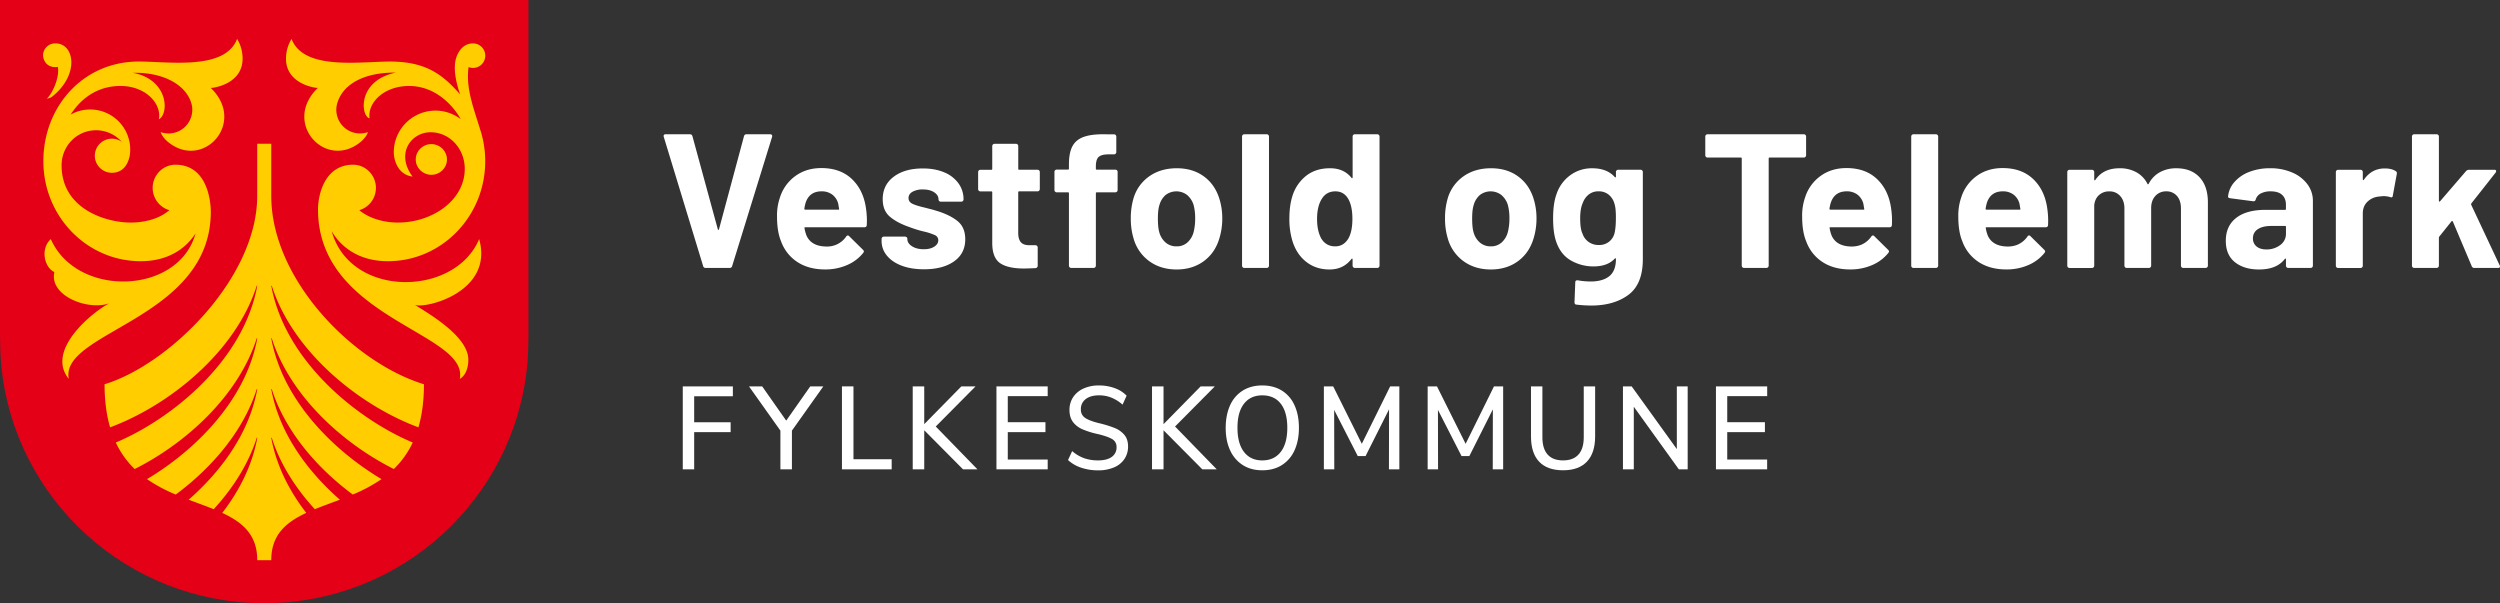 <svg id="ORIGINAL_2_copy_2" data-name="ORIGINAL 2 copy 2" xmlns="http://www.w3.org/2000/svg" viewBox="0 0 2683.43 647.5"><rect x="0" y="0" width="2683.43" height="647.5" fill="#333333" stroke="none"/><defs><style>.cls-1{fill:#e40017;}.cls-2{fill:#ffcd00;}.cls-3{fill:#fff;}</style></defs><title>VT-logo-02-horisontal-RGB-hvit-tekst</title><path class="cls-1" d="M213.83,214.08V573.55c0,9.48.47,24.18,1.39,33.42,14.15,142.94,135.12,254.61,282.24,254.61S765.54,749.91,779.7,607c.92-9.24,1.39-23.94,1.39-33.42V214.08Z" transform="translate(-213.83 -214.08)"/><path class="cls-2" d="M505,684.19a.27.27,0,0,1,.21-.32.29.29,0,0,1,.33.18c9,28.16,25.55,54.08,46.2,76.59,8.5-3.46,17.63-6.68,26.9-10.2C543.6,719.76,513.72,679.09,505,631.92a.26.26,0,0,1,.21-.32.27.27,0,0,1,.33.18c14.35,45,48.17,84.37,86.95,113.13a166.8,166.8,0,0,0,30.84-16.55c-51.67-30.85-106.07-84.46-118.33-151a.28.28,0,0,1,.21-.33.29.29,0,0,1,.33.18c19.61,61.58,75.63,112.49,131,140.31a95.86,95.86,0,0,0,20.3-28.47c-59-24.77-136.82-86.76-151.79-168a.28.28,0,0,1,.21-.33.29.29,0,0,1,.33.18c22.76,71.46,94.54,128.55,157.37,151.87,3.78-13,5.93-28.2,5.93-46.25C593.07,603.34,505,514.21,505,424.37h0v-56H489.91v56.06c0,88-94.11,180.77-163.85,202.1,0,18.05,2.15,33.28,5.93,46.25,62.83-23.32,134.61-80.41,157.37-151.87a.29.29,0,0,1,.33-.18.28.28,0,0,1,.21.33c-15,81.26-92.83,143.25-151.79,168a95.86,95.86,0,0,0,20.3,28.47c55.32-27.82,111.34-78.73,131-140.31a.29.29,0,0,1,.33-.18.28.28,0,0,1,.21.33c-12.26,66.52-66.66,120.13-118.33,151a166.8,166.8,0,0,0,30.84,16.55c38.78-28.76,72.6-68.09,86.95-113.13a.27.27,0,0,1,.33-.18.26.26,0,0,1,.21.32c-8.69,47.17-38.57,87.84-73.64,118.51,9.27,3.52,18.4,6.75,26.9,10.21,20.65-22.51,37.23-48.43,46.2-76.59a.29.29,0,0,1,.33-.18.27.27,0,0,1,.21.32c-5.46,29.67-19.31,56.76-37.56,80.42,21.77,10.11,37.56,23.43,37.57,50.73v0H505v0c0-27.3,15.8-40.62,37.57-50.74C524.34,741,510.49,713.86,505,684.19Z" transform="translate(-213.83 -214.08)"/><ellipse class="cls-2" cx="675.06" cy="384.37" rx="16.49" ry="16.76" transform="matrix(0.02, -1, 1, 0.02, 65.13, 838.53)"/><path class="cls-2" d="M728.14,470.7c-26,62.2-138.41,63.62-158.27-8.44,10.25,17.6,29.54,31.66,58.58,32.17,57.61,1,105.16-46.15,106.19-105.33q.08-4.22-.17-8.35c-.11-2.48-.35-4.95-.69-7.42a108.6,108.6,0,0,0-5-21.63c-6.32-21.11-15.15-42.57-12-65.61a13.16,13.16,0,1,0,5-25.42c-6.87-.12-12.91,3.63-16.9,11.91-5.79,12-1.69,29.82,2.86,42.85-18.71-21.23-36.35-35.29-75.48-35.29-32.18,0-92.58,9.72-105.48-24.29A40.57,40.57,0,0,0,520.82,276c-.84,28.69,32.47,32.76,34.2,32.41-38.61,37.18,7.77,88.4,45.37,58.45,3.3-2.63,7.25-7,8.36-11a25.43,25.43,0,0,1-33.56-28.29c4.4-21,26.28-35.85,63.59-35.58-41.67,8.52-37.86,46.71-28.27,49.18,0,0-.24-2.14-.22-3.23.29-16.12,17.58-31.57,42.56-31.57,29.84,0,48.61,23.06,55.4,35.49a44.76,44.76,0,0,0-71.74,34.93c-.16,8.91,4.22,24.82,20.16,26.82-18.43-24.78-1.5-47.23,18.74-47.55,21.28-.34,37.28,17.92,37.28,39.2,0,34.09-35.11,57.72-71.78,57.72-15.4,0-31.28-4.74-41.41-13.3a24.92,24.92,0,0,0,17.83-23.46c.24-13.75-10.71-25.34-24.47-25.34-30.54,0-37.69,32.22-37.69,48,0,117.73,162,131.91,152.19,181.9,7.56-4.38,9.66-15,9.08-22.47-1.94-25.54-47.41-50.37-57.16-56.95C671.35,545.62,744.07,527.06,728.14,470.7Z" transform="translate(-213.83 -214.08)"/><path class="cls-2" d="M271.77,260.71c21.48-1.83,28.49,32.18-1.25,56.5a10.51,10.51,0,0,1-6.44,2.66c4.56-3.43,14.06-21.34,11.83-33.94-8.64,1.2-13.92-3.33-15.48-9.65C258.55,268.71,264.29,261.35,271.77,260.71Z" transform="translate(-213.83 -214.08)"/><path class="cls-2" d="M474.21,276a40.57,40.57,0,0,0-5.89-20.17c-12.9,34-73.29,24.29-105.47,24.29-60.75,0-103.49,49.79-102.45,109S309,495.43,366.59,494.43c27.73-.49,46.57-13.33,57.13-29.82h0c-18,66-127.44,69.46-155.35,6.09C257,481,261.22,501,272.16,506.13c-5.77,25.62,36.39,41.68,59,33.51-16,8-69.18,49.62-43.51,81.14C277.74,570,440.1,556.55,440.1,441.35c0-10.89-3.57-50.47-37.93-50.47-13.76,0-24.71,11.59-24.47,25.34a24.93,24.93,0,0,0,17.83,23.46c-10.12,9-26,13.3-41.41,13.3-26.26,0-74.19-14.34-74.19-61.45,0-20.43,15.91-37.27,36.34-37.63a36.93,36.93,0,0,1,28.32,12.46,18.31,18.31,0,1,0-10.34,33.19c16.58-.29,18.44-18.1,18.65-17.2a43,43,0,0,0-43-50.75,42.68,42.68,0,0,0-20.26,5.47c18.47-28.47,42.81-30.53,52.54-30.7,25-.44,42.28,15.45,42.56,31.57a18.72,18.72,0,0,1-.41,4.3c11.47-6.57,10-43.11-28-50,33.72-.83,59,13.7,63.53,35.3a25.73,25.73,0,0,1,.37,4.33,25.44,25.44,0,0,1-33.93,24c1.12,4,5.07,8.39,8.37,11,37.6,29.95,84-21.27,45.37-58.45C441.74,308.78,475.06,304.71,474.21,276Z" transform="translate(-213.83 -214.08)"/><path class="cls-3" d="M968.55,499.64,926.32,361.06l-.21-.82c0-1.37.75-2.05,2.26-2.05H954.2a2.7,2.7,0,0,1,2.87,2.05l27.26,100c.14.41.34.61.62.61s.48-.2.61-.61l26.86-100a2.69,2.69,0,0,1,2.87-2.05h25.21a2.16,2.16,0,0,1,1.85.82,2.1,2.1,0,0,1,.2,2.05L999.71,499.64a2.58,2.58,0,0,1-2.67,2.05H971.21A2.58,2.58,0,0,1,968.55,499.64Z" transform="translate(-213.83 -214.08)"/><path class="cls-3" d="M1144.21,455.56a2.39,2.39,0,0,1-2.66,2.46H1078.2c-.82,0-1.09.34-.82,1a36.51,36.51,0,0,0,2.26,8.2q5.33,11.47,21.73,11.48a24.75,24.75,0,0,0,20.7-10.66,2.28,2.28,0,0,1,1.85-1.23,2.23,2.23,0,0,1,1.43.82l14.76,14.55a2.87,2.87,0,0,1,1,1.85,4.36,4.36,0,0,1-.82,1.64,44.67,44.67,0,0,1-17.43,13,58.17,58.17,0,0,1-23.37,4.62q-17.62,0-29.83-8A44.39,44.39,0,0,1,1052.17,473q-4.31-10.26-4.31-26.86a59,59,0,0,1,3.08-19.88,45,45,0,0,1,16.5-23.17q11.79-8.61,28-8.61,20.5,0,32.9,11.89t15.07,31.78A88.4,88.4,0,0,1,1144.21,455.56Zm-65.6-24a47.62,47.62,0,0,0-1.43,6.56.9.9,0,0,0,1,1h35.47c.82,0,1.09-.34.82-1q-1-6-1-5.74a17.72,17.72,0,0,0-6.46-9.54,18.71,18.71,0,0,0-11.37-3.38Q1082.71,419.48,1078.61,431.58Z" transform="translate(-213.83 -214.08)"/><path class="cls-3" d="M1181.62,499.23q-10.24-3.9-15.89-10.87a24.4,24.4,0,0,1-5.63-15.78v-2.05a2.34,2.34,0,0,1,.72-1.75,2.37,2.37,0,0,1,1.74-.71h22.75a2.44,2.44,0,0,1,1.75.71,2.41,2.41,0,0,1,.71,1.75v.2q0,4.51,5,7.69t12.61,3.18q7,0,11.28-2.77c2.87-1.85,4.3-4.13,4.3-6.87a5.9,5.9,0,0,0-3.69-5.53,62.84,62.84,0,0,0-12.09-3.9,122.09,122.09,0,0,1-15.17-4.71q-13.12-4.51-20.91-11.07t-7.79-18.86q0-15.18,11.78-24.09t31.27-8.92q13.11,0,23,4.2a35.38,35.38,0,0,1,15.27,11.79,28.86,28.86,0,0,1,5.43,17.22,2.34,2.34,0,0,1-.72,1.74,2.37,2.37,0,0,1-1.74.72h-21.93a2.38,2.38,0,0,1-1.75-.72,2.33,2.33,0,0,1-.71-1.74q0-4.5-4.62-7.58t-12.19-3.08a22.13,22.13,0,0,0-11.07,2.46q-4.3,2.46-4.31,6.77,0,4.09,4.2,6.15t14,4.3c1.5.41,3.21.86,5.12,1.33s4,1.06,6.15,1.75q14.57,4.31,23,11.07t8.41,19.68q0,15.17-12,23.67t-32.29,8.51Q1191.87,503.12,1181.62,499.23Z" transform="translate(-213.83 -214.08)"/><path class="cls-3" d="M1329.18,418.76a2.37,2.37,0,0,1-1.74.72h-19.68a.91.91,0,0,0-1,1V464q0,6.76,2.77,10t8.92,3.28h6.76a2.44,2.44,0,0,1,2.46,2.46v19.48a2.53,2.53,0,0,1-2.46,2.66q-8.61.41-12.3.41-17,0-25.42-5.64t-8.61-21.21V420.51a.9.9,0,0,0-1-1h-11.69a2.37,2.37,0,0,1-1.74-.72,2.34,2.34,0,0,1-.72-1.74V398.78a2.44,2.44,0,0,1,2.46-2.46h11.69a.9.9,0,0,0,1-1V370.9a2.44,2.44,0,0,1,2.46-2.46h23a2.42,2.42,0,0,1,2.46,2.46v24.39a.91.91,0,0,0,1,1h19.68a2.44,2.44,0,0,1,2.46,2.46V417A2.34,2.34,0,0,1,1329.18,418.76Z" transform="translate(-213.83 -214.08)"/><path class="cls-3" d="M1412.74,396.83a2.4,2.4,0,0,1,.71,1.74v19.48a2.44,2.44,0,0,1-2.46,2.46h-19.88a.9.9,0,0,0-1,1v77.7a2.44,2.44,0,0,1-2.46,2.46h-24a2.34,2.34,0,0,1-1.74-.72,2.37,2.37,0,0,1-.72-1.74v-77.7a.9.9,0,0,0-1-1h-12.09a2.34,2.34,0,0,1-1.74-.72,2.37,2.37,0,0,1-.72-1.74V398.57a2.37,2.37,0,0,1,.72-1.74,2.34,2.34,0,0,1,1.74-.72h12.09a.9.9,0,0,0,1-1v-4.51q0-12.72,3.89-19.79t12.61-10q8.71-3,24.09-2.56h7.79a2.44,2.44,0,0,1,2.46,2.46v16.6a2.34,2.34,0,0,1-.72,1.74,2.37,2.37,0,0,1-1.74.72h-6.77q-7.17.21-9.94,3t-2.77,10.15v2.26a.9.9,0,0,0,1,1H1411A2.38,2.38,0,0,1,1412.74,396.83Z" transform="translate(-213.83 -214.08)"/><path class="cls-3" d="M1447.28,494.31a45.07,45.07,0,0,1-16.81-24.6,72.79,72.79,0,0,1-2.87-20.91,75.79,75.79,0,0,1,2.87-21.73,44,44,0,0,1,17-23.78q12.3-8.61,29.52-8.61,16.82,0,28.7,8.5t16.81,23.68a70.14,70.14,0,0,1,3.28,21.53,71.92,71.92,0,0,1-2.87,20.7q-4.5,16-16.7,25.11t-29.42,9.13Q1459.58,503.33,1447.28,494.31Zm41-19.89a22.74,22.74,0,0,0,6.76-11.27,58.84,58.84,0,0,0,1.64-14.35,55.28,55.28,0,0,0-1.64-14.56,22.66,22.66,0,0,0-7-10.86,19,19,0,0,0-23.06,0,21.81,21.81,0,0,0-6.66,10.86q-1.65,4.92-1.64,14.56,0,9.22,1.43,14.35a22.46,22.46,0,0,0,6.87,11.27,17.53,17.53,0,0,0,11.79,4.1A16.87,16.87,0,0,0,1488.28,474.42Z" transform="translate(-213.83 -214.08)"/><path class="cls-3" d="M1547.73,501a2.37,2.37,0,0,1-.72-1.74V360.65a2.44,2.44,0,0,1,2.46-2.46h24a2.42,2.42,0,0,1,2.46,2.46V499.23a2.44,2.44,0,0,1-2.46,2.46h-24A2.34,2.34,0,0,1,1547.73,501Z" transform="translate(-213.83 -214.08)"/><path class="cls-3" d="M1666.38,358.9a2.4,2.4,0,0,1,1.74-.71h24a2.44,2.44,0,0,1,2.46,2.46V499.23a2.46,2.46,0,0,1-2.46,2.46h-24a2.46,2.46,0,0,1-2.46-2.46v-6.77c0-.41-.14-.65-.41-.72a.88.88,0,0,0-.82.31q-8.61,11.28-23.57,11.28-14.35,0-24.71-8t-14.86-21.93a80.08,80.08,0,0,1-3.48-24.81q0-14.55,3.69-25.42a44.07,44.07,0,0,1,14.86-20.81q10.14-7.68,25.11-7.68,14.76,0,23,10.25c.27.41.55.54.82.41a.84.84,0,0,0,.41-.82V360.65A2.38,2.38,0,0,1,1666.38,358.9Zm-.92,90.1q0-13.72-4.51-21.52-4.73-8-13.74-8-9.63,0-14.55,8-5.13,8-5.13,21.73,0,12.3,4.31,20.5,5.12,8.81,15.17,8.81,9.23,0,14.35-8.81Q1665.46,462.12,1665.46,449Z" transform="translate(-213.83 -214.08)"/><path class="cls-3" d="M1784.56,494.31a45.07,45.07,0,0,1-16.81-24.6,72.79,72.79,0,0,1-2.87-20.91,75.79,75.79,0,0,1,2.87-21.73,44,44,0,0,1,17-23.78q12.3-8.61,29.52-8.61,16.82,0,28.7,8.5t16.81,23.68a70.14,70.14,0,0,1,3.28,21.53,71.92,71.92,0,0,1-2.87,20.7q-4.5,16-16.7,25.11t-29.42,9.13Q1796.86,503.33,1784.56,494.31Zm41-19.89a22.74,22.74,0,0,0,6.76-11.27A58.84,58.84,0,0,0,1834,448.8a55.28,55.28,0,0,0-1.64-14.56,22.66,22.66,0,0,0-7-10.86,19,19,0,0,0-23.06,0,21.81,21.81,0,0,0-6.66,10.86q-1.65,4.92-1.64,14.56,0,9.22,1.43,14.35a22.46,22.46,0,0,0,6.87,11.27,17.53,17.53,0,0,0,11.79,4.1A16.87,16.87,0,0,0,1825.56,474.42Z" transform="translate(-213.83 -214.08)"/><path class="cls-3" d="M1949,397a2.4,2.4,0,0,1,1.74-.71h24a2.44,2.44,0,0,1,2.46,2.46v93.48q0,26.85-15.48,38.33t-39.87,11.48a140,140,0,0,1-16-1c-1.37-.14-2-1-2-2.67l.82-21.11c0-1.78,1-2.53,2.87-2.26a82.81,82.81,0,0,0,13.53,1.23q13.11,0,20.19-5.74t7.07-18.45c0-.41-.14-.65-.41-.72a.88.88,0,0,0-.82.31q-7.79,8.42-22.75,8.41a48.14,48.14,0,0,1-24.5-6.46q-11.18-6.46-15.89-20.81-3.08-9.42-3.07-24.39,0-16,3.69-26a40.91,40.91,0,0,1,14.55-20.09,38.93,38.93,0,0,1,23.78-7.58q15.78,0,24.19,9.43a.85.85,0,0,0,.82.3c.27-.06.41-.3.41-.71v-4.92A2.38,2.38,0,0,1,1949,397Zm-.72,51.15a90.83,90.83,0,0,0-.41-9.84,32.87,32.87,0,0,0-1.43-6.56,18.5,18.5,0,0,0-6.15-8.92,16.76,16.76,0,0,0-10.66-3.38,16.44,16.44,0,0,0-10.46,3.38,19.78,19.78,0,0,0-6.35,8.92q-2.88,6.15-2.87,16.61,0,11.48,2.46,16.4a17.71,17.71,0,0,0,6.45,8.91,18,18,0,0,0,11,3.39,16.68,16.68,0,0,0,16.81-12.1Q1948.27,458.84,1948.27,448.18Z" transform="translate(-213.83 -214.08)"/><path class="cls-3" d="M2151.73,358.9a2.38,2.38,0,0,1,.72,1.75v20.09a2.46,2.46,0,0,1-2.46,2.46h-36.7a.9.9,0,0,0-1,1v115a2.46,2.46,0,0,1-2.46,2.46h-24a2.46,2.46,0,0,1-2.46-2.46v-115a.9.9,0,0,0-1-1h-35.67a2.34,2.34,0,0,1-1.74-.72,2.37,2.37,0,0,1-.72-1.74V360.65a2.44,2.44,0,0,1,2.46-2.46H2150A2.4,2.4,0,0,1,2151.73,358.9Z" transform="translate(-213.83 -214.08)"/><path class="cls-3" d="M2244.55,455.56a2.38,2.38,0,0,1-2.66,2.46h-63.35c-.82,0-1.09.34-.82,1a36.51,36.51,0,0,0,2.26,8.2q5.33,11.47,21.73,11.48,13.11-.21,20.7-10.66a2.28,2.28,0,0,1,1.85-1.23,2.21,2.21,0,0,1,1.43.82l14.76,14.55a2.83,2.83,0,0,1,1,1.85,4.36,4.36,0,0,1-.82,1.64,44.67,44.67,0,0,1-17.43,13,58.1,58.1,0,0,1-23.37,4.62q-17.62,0-29.82-8A44.36,44.36,0,0,1,2152.51,473q-4.31-10.26-4.31-26.86a59,59,0,0,1,3.08-19.88,45,45,0,0,1,16.5-23.17q11.79-8.61,28-8.61,20.5,0,32.91,11.89t15.06,31.78A87.64,87.64,0,0,1,2244.55,455.56Zm-65.6-24a49.14,49.14,0,0,0-1.43,6.56.9.9,0,0,0,1,1H2214c.82,0,1.09-.34.82-1q-1-6-1-5.74a17.76,17.76,0,0,0-6.45-9.54,18.77,18.77,0,0,0-11.38-3.38Q2183.06,419.48,2179,431.58Z" transform="translate(-213.83 -214.08)"/><path class="cls-3" d="M2266,501a2.36,2.36,0,0,1-.71-1.74V360.65a2.37,2.37,0,0,1,.71-1.75,2.41,2.41,0,0,1,1.75-.71h24a2.44,2.44,0,0,1,2.46,2.46V499.23a2.46,2.46,0,0,1-2.46,2.46h-24A2.38,2.38,0,0,1,2266,501Z" transform="translate(-213.83 -214.08)"/><path class="cls-3" d="M2412.16,455.56a2.39,2.39,0,0,1-2.67,2.46h-63.34c-.82,0-1.1.34-.82,1a37,37,0,0,0,2.25,8.2q5.33,11.47,21.73,11.48,13.13-.21,20.71-10.66a1.85,1.85,0,0,1,3.28-.41l14.76,14.55a2.85,2.85,0,0,1,1,1.85,4.2,4.2,0,0,1-.82,1.64,44.71,44.71,0,0,1-17.42,13,58.17,58.17,0,0,1-23.37,4.62q-17.64,0-29.83-8A44.41,44.41,0,0,1,2320.11,473q-4.31-10.26-4.3-26.86a59,59,0,0,1,3.07-19.88,45,45,0,0,1,16.5-23.17q11.79-8.61,28-8.61,20.49,0,32.9,11.89t15.07,31.78A88.4,88.4,0,0,1,2412.16,455.56Zm-65.6-24a47.47,47.47,0,0,0-1.44,6.56.9.9,0,0,0,1,1h35.46c.82,0,1.09-.34.82-1q-1-6-1-5.74a17.78,17.78,0,0,0-6.46-9.54,18.77,18.77,0,0,0-11.38-3.38Q2350.65,419.48,2346.56,431.58Z" transform="translate(-213.83 -214.08)"/><path class="cls-3" d="M2574.72,404.31q9,9.65,9,27.06v67.86a2.46,2.46,0,0,1-2.46,2.46h-24a2.46,2.46,0,0,1-2.46-2.46v-61.5q0-8.42-4.3-13.33a14.5,14.5,0,0,0-11.48-4.92,15.13,15.13,0,0,0-11.69,4.92q-4.5,4.92-4.5,13.12v61.71a2.41,2.41,0,0,1-.72,1.74,2.37,2.37,0,0,1-1.74.72h-23.79a2.46,2.46,0,0,1-2.46-2.46v-61.5q0-8.21-4.5-13.23a15,15,0,0,0-11.69-5,16,16,0,0,0-11,3.9c-2.94,2.59-4.68,6.22-5.22,10.86v65a2.46,2.46,0,0,1-2.46,2.46h-24a2.34,2.34,0,0,1-1.74-.72,2.37,2.37,0,0,1-.72-1.74V398.78a2.44,2.44,0,0,1,2.46-2.46h24a2.44,2.44,0,0,1,2.46,2.46v8a.82.82,0,0,0,.4.82c.28.14.55,0,.82-.41q8.41-12.49,26-12.5A36.14,36.14,0,0,1,2507,399a28.85,28.85,0,0,1,11.78,12.3q.61,1.23,1.44,0a29.46,29.46,0,0,1,12.2-12.5,36.11,36.11,0,0,1,17.32-4.1Q2565.7,394.68,2574.72,404.31Z" transform="translate(-213.83 -214.08)"/><path class="cls-3" d="M2674.29,399.29a39.15,39.15,0,0,1,16.29,12.61,29.47,29.47,0,0,1,5.85,17.83v69.5a2.46,2.46,0,0,1-2.46,2.46h-24a2.46,2.46,0,0,1-2.46-2.46v-6.77a.84.84,0,0,0-.41-.82c-.27-.13-.55,0-.82.41q-8.61,11.28-27.67,11.28-16,0-25.83-7.79t-9.84-23q0-15.79,11.07-24.5t31.57-8.71h20.91a.9.9,0,0,0,1-1v-4.51q0-6.76-4.1-10.56t-12.3-3.79a22.08,22.08,0,0,0-10.56,2.26,10.52,10.52,0,0,0-5.43,6.35c-.41,1.51-1.3,2.19-2.66,2.05l-24.81-3.28c-1.64-.27-2.39-.89-2.25-1.84a27.23,27.23,0,0,1,6.86-15.58,40,40,0,0,1,16-10.87,60.72,60.72,0,0,1,22.25-3.89A58.29,58.29,0,0,1,2674.29,399.29Zm-12.92,77.8a14.61,14.61,0,0,0,6.15-12.1v-7.38a.9.9,0,0,0-1-1h-14.76q-9.22,0-14.46,3.48a11.18,11.18,0,0,0-5.22,9.84,10.61,10.61,0,0,0,3.89,8.71q3.9,3.18,10.46,3.18A23.88,23.88,0,0,0,2661.37,477.09Z" transform="translate(-213.83 -214.08)"/><path class="cls-3" d="M2785.25,397.75c1.1.55,1.51,1.57,1.23,3.08l-4.3,23.37q-.21,2.46-2.87,1.43a22.82,22.82,0,0,0-7.18-1,32.93,32.93,0,0,0-4.51.41,20.12,20.12,0,0,0-12.5,5.43q-5.13,4.82-5.13,12.81v56a2.44,2.44,0,0,1-2.46,2.46h-24a2.34,2.34,0,0,1-1.74-.72,2.37,2.37,0,0,1-.72-1.74V398.78a2.44,2.44,0,0,1,2.46-2.46h24a2.42,2.42,0,0,1,2.46,2.46v7.79a.84.84,0,0,0,.41.82.41.41,0,0,0,.62-.21q8.4-12.3,22.55-12.3Q2781,394.88,2785.25,397.75Z" transform="translate(-213.83 -214.08)"/><path class="cls-3" d="M2803.48,501a2.37,2.37,0,0,1-.72-1.74V360.65a2.44,2.44,0,0,1,2.46-2.46h24a2.42,2.42,0,0,1,2.46,2.46v69.08c0,.41.14.65.41.72a.83.83,0,0,0,.82-.31l27.88-32.39a4.33,4.33,0,0,1,3.08-1.43h27.26c1.37,0,2,.48,2,1.43a3.47,3.47,0,0,1-.61,1.64l-26,33a1.85,1.85,0,0,0-.2,1.43l30.54,65a3,3,0,0,1,.41,1.23c0,1.09-.75,1.64-2.25,1.64h-25.22a2.92,2.92,0,0,1-2.87-1.85l-20.29-48a1,1,0,0,0-.72-.51.59.59,0,0,0-.72.31l-13.12,16.4a3.14,3.14,0,0,0-.41,1.23v29.93a2.44,2.44,0,0,1-2.46,2.46h-24A2.34,2.34,0,0,1,2803.48,501Z" transform="translate(-213.83 -214.08)"/><path class="cls-3" d="M946.7,717.86V628.81h53.76v10.61H958.94v27.91h39.13v10.61H958.94v39.92Z" transform="translate(-213.83 -214.08)"/><path class="cls-3" d="M1097.57,628.81l-33.72,47.49v41.56h-12.36V676.3l-33.72-47.49h14.16l25.8,36.76,25.8-36.76Z" transform="translate(-213.83 -214.08)"/><path class="cls-3" d="M1117.56,717.86V628.81h12.36V707h41v10.86Z" transform="translate(-213.83 -214.08)"/><path class="cls-3" d="M1263,717.86h-15.48l-41.64-41.94v41.94h-12.36V628.81h12.36v40.55l39.84-40.55h15.24l-42.72,43.07Z" transform="translate(-213.83 -214.08)"/><path class="cls-3" d="M1283.39,717.86V628.81h55v10.48h-42.84v28H1336v10.61h-40.44v29.44h42.84v10.48Z" transform="translate(-213.83 -214.08)"/><path class="cls-3" d="M1374.32,716.09a38.76,38.76,0,0,1-14.1-8.21l4.44-9.6a40.68,40.68,0,0,0,12.9,7.64,44.87,44.87,0,0,0,14.94,2.34q9.48,0,14.64-3.73A12.23,12.23,0,0,0,1412.3,694a9.4,9.4,0,0,0-4.8-8.66q-4.8-2.83-15.36-5.36a90,90,0,0,1-16.56-5.18,24.85,24.85,0,0,1-10.14-7.9c-2.44-3.32-3.66-7.56-3.66-12.69a24.52,24.52,0,0,1,3.9-13.77,26.06,26.06,0,0,1,11.1-9.29,39.2,39.2,0,0,1,16.68-3.34,48.72,48.72,0,0,1,16.74,2.84,32.76,32.76,0,0,1,12.9,8.15l-4.32,9.6a43,43,0,0,0-12.06-7.52,35.2,35.2,0,0,0-13.14-2.46q-9.12,0-14.34,4a13.1,13.1,0,0,0-5.22,11.05,10.36,10.36,0,0,0,4.56,9.16q4.56,3.09,14.64,5.62a116.09,116.09,0,0,1,17.1,5.24,26.21,26.21,0,0,1,10.44,7.45q3.9,4.74,3.9,12.32a23.64,23.64,0,0,1-3.9,13.51,25,25,0,0,1-11.16,9,42.87,42.87,0,0,1-17.22,3.16A56.17,56.17,0,0,1,1374.32,716.09Z" transform="translate(-213.83 -214.08)"/><path class="cls-3" d="M1519.85,717.86h-15.48l-41.64-41.94v41.94h-12.36V628.81h12.36v40.55l39.84-40.55h15.24l-42.72,43.07Z" transform="translate(-213.83 -214.08)"/><path class="cls-3" d="M1547.88,713.31a36.38,36.38,0,0,1-13.62-15.79q-4.8-10.23-4.8-24.12t4.74-24.32a35.44,35.44,0,0,1,13.62-15.79q8.88-5.49,20.88-5.49t21,5.49a35.44,35.44,0,0,1,13.62,15.79q4.74,10.3,4.74,24.19t-4.74,24.19a35.82,35.82,0,0,1-13.62,15.85q-8.88,5.57-21,5.56T1547.88,713.31Zm40.62-14.14q7.08-9.1,7.08-25.9t-7-25.83q-7-9-19.86-9-12.6,0-19.62,9t-7,25.83q0,16.8,7,25.9t19.62,9.09Q1581.42,708.26,1588.5,699.17Z" transform="translate(-213.83 -214.08)"/><path class="cls-3" d="M1706,628.81h9.84v89.05h-11.16l.12-64.42-25.2,50.15h-8.4l-25.32-49.52.12,63.79h-11.16V628.81h10l30.72,61.64Z" transform="translate(-213.83 -214.08)"/><path class="cls-3" d="M1817.43,628.81h9.84v89.05h-11.16l.12-64.42L1791,703.59h-8.4l-25.32-49.52.12,63.79h-11.16V628.81h10L1787,690.45Z" transform="translate(-213.83 -214.08)"/><path class="cls-3" d="M1865.91,709.65q-8.76-9.23-8.76-27.16V628.81h12.24v54.57q0,12.24,5.58,18.56t16.62,6.32q10.92,0,16.56-6.32t5.64-18.56V628.81H1926v53.68q0,17.81-8.82,27.1t-25.62,9.28Q1874.67,718.87,1865.91,709.65Z" transform="translate(-213.83 -214.08)"/><path class="cls-3" d="M2013.7,628.81h11.64v89.05h-9.48l-48.36-67.2v67.2h-11.64V628.81h9.36l48.48,67.32Z" transform="translate(-213.83 -214.08)"/><path class="cls-3" d="M2055.68,717.86V628.81h55v10.48H2067.8v28h40.44v10.61H2067.8v29.44h42.84v10.48Z" transform="translate(-213.83 -214.08)"/></svg>